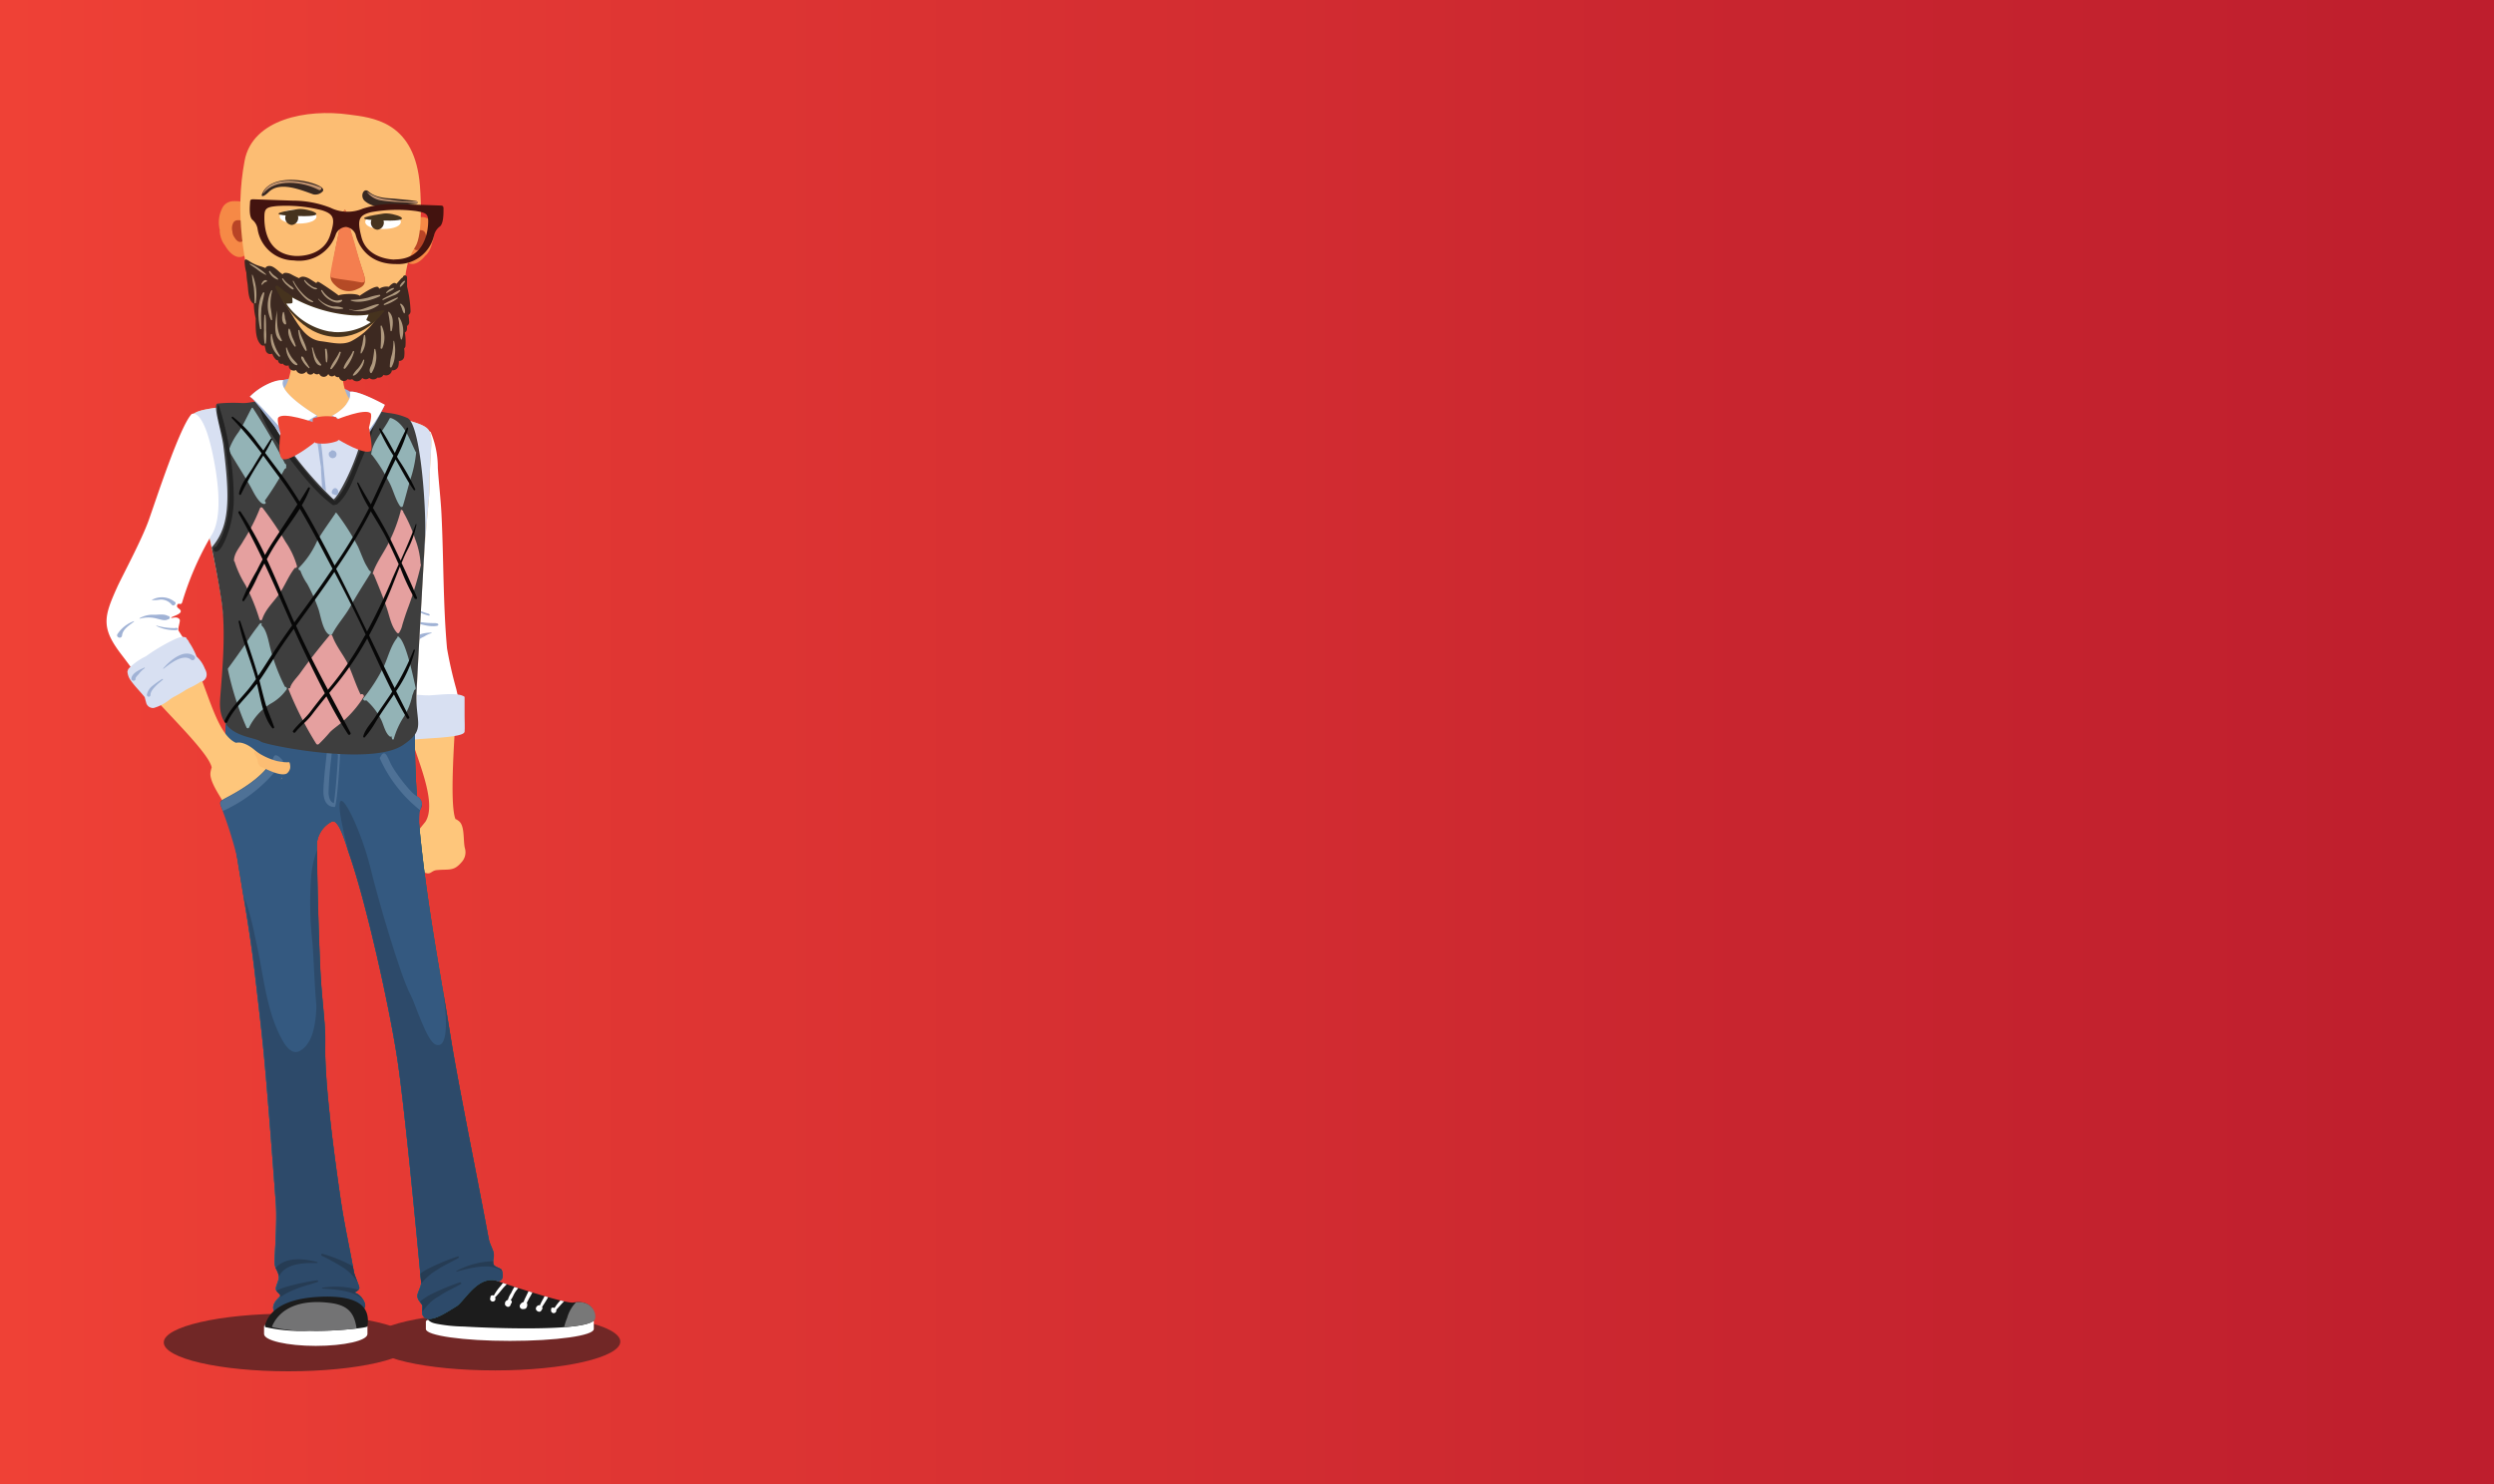 <svg id="Layer_1" data-name="Layer 1" xmlns="http://www.w3.org/2000/svg" xmlns:xlink="http://www.w3.org/1999/xlink" viewBox="0 0 420 250"><rect x="0" y="0" width="420" height="250" fill="#333333" stroke="none"/><defs><style>.cls-1{fill:url(#linear-gradient);}.cls-2{fill:#712726;}.cls-3{fill:#fec67b;}.cls-4{fill:#fff;}.cls-5{fill:#d8e0f2;}.cls-6{fill:#a0b2d5;}.cls-7{fill:#fcbd73;}.cls-8{fill:#f68946;}.cls-9{fill:#b94426;}.cls-10{fill:#3d2921;}.cls-11{fill:#af997e;}.cls-12{fill:#b54a26;}.cls-13{fill:#f47e4f;}.cls-14{fill:#46331e;}.cls-15{fill:#382821;}.cls-16{fill:#c19271;}.cls-17{fill:#c1926e;}.cls-18{fill:#1c1c1c;}.cls-19{fill:#787878;}.cls-20{fill:#2e6767;}.cls-21{fill:#345980;}.cls-22,.cls-23{fill:#263c54;}.cls-22{opacity:0.5;}.cls-24{fill:#737374;}.cls-25{fill:#4e7196;}.cls-26{fill:#3e3e3e;}.cls-27{fill:#93b3b6;}.cls-28{fill:#e5a09f;}.cls-29{fill:#070707;}.cls-30{fill:#232323;}.cls-31{fill:#ef4534;}.cls-32{fill:#43130f;}</style><linearGradient id="linear-gradient" y1="125" x2="420" y2="125" gradientUnits="userSpaceOnUse"><stop offset="0" stop-color="#ef4136"/><stop offset="0.18" stop-color="#e43934"/><stop offset="0.7" stop-color="#c8252f"/><stop offset="1" stop-color="#be1e2d"/></linearGradient></defs><title>developer-projects</title><rect class="cls-1" width="420" height="250"/><path class="cls-2" d="M69.64,226.14c0-2.68-9.42-4.85-21-4.85s-21.06,2.17-21.06,4.85S37,231,48.59,231,69.64,228.82,69.64,226.14Z"/><path class="cls-2" d="M104.46,226c0-2.68-9.43-4.85-21.06-4.85S62.35,223.27,62.35,226s9.42,4.85,21.05,4.85S104.46,228.63,104.46,226Z"/><path class="cls-3" d="M78.29,142.87c-.31-1.22,0-3.6-.91-4.46a2.34,2.34,0,0,0-.71-.46l0-.06c-.82-2.29-.35-10.51,0-16.1.17-2.51-1.21-6.08-1.84-8.51-.43-1.65.41-4.79-1.76-5-2.64-.31-4.15,2.88-4.57,4.76-.78,3.52-.4,3.6.08,8.49.38,3.88,5.45,13.14,3.06,16.9l-1.3,1.6a4.4,4.4,0,0,0-.45,2.19c0,.9.89.9,1.06,1.74s0,2.76.36,2.94c1.26.63,1.22-.24,2.27-.33,2.06-.19,2.82.23,4.12-1.3A2.45,2.45,0,0,0,78.29,142.87Z"/><path class="cls-4" d="M76.86,116.15a69.15,69.15,0,0,1-1.58-6.94c-.67-7.52-.56-15-.93-22.55-.13-2.62-.45-5.23-.62-7.85a15.37,15.37,0,0,0-1.19-6,.27.27,0,0,0-.45,0,.23.23,0,0,0-.26.15c-.65,1.53-.57,3.21-1,4.81C70.31,80,69.55,82.3,69,84.62a66.65,66.65,0,0,0-1.52,13.5c-.14,4.84,0,9.68.13,14.51.07,2.12.27,4.28.18,6.4-.06,1.36-.35,2.88.34,4.13.47.84,1.65.81,2.46.68a30.08,30.08,0,0,0,5.14-1.15c.6-.21,2.23-.63,2.3-1.31C78.24,119.31,77.54,119.41,76.86,116.15Z"/><path class="cls-5" d="M78.24,117.38s0,2.39,0,3.32c0,.64.06,1.93,0,2.57-.06.41-1,.84-5.88,1.11-4.51.25-4.7.78-5.91.05-1.89-1.13-2.86-5.92-1.23-7.1,1.24-.91,5.3-.14,7.07-.19C73.73,117.1,77.12,116.54,78.24,117.38Z"/><path class="cls-6" d="M72.63,106.56a7.39,7.39,0,0,0-1.48.18c-.41.1-1,.37-1.18.82s.56.66.65.24c.06-.27.62-.46.85-.59a4.23,4.23,0,0,1,1.16-.54C72.7,106.66,72.7,106.56,72.63,106.56Zm.73-1.6a13.91,13.91,0,0,1-4.29-.56c-.1,0-.18,0-.08.09,1.12.49,3.34,1.23,4.63.93C74,105.33,73.81,104.93,73.36,105Zm-1.27-1.6a10.17,10.17,0,0,1-2.91-1.31c-.07,0-.14,0-.08,0a7,7,0,0,0,3.07,1.64C72.47,103.76,72.41,103.43,72.09,103.36Z"/><path class="cls-6" d="M59.31,66.44c-.35-.81-1.8-1.09-2.52-1.28a33.63,33.63,0,0,0-4.52-1c-1.6-.18-3.62-.75-5.09.09-1.35,0-.06,2.6.83,2.94a18.28,18.28,0,0,0,5.47.6,25.19,25.19,0,0,0,5.28,0C59.47,67.68,59.54,67,59.31,66.44Z"/><path class="cls-7" d="M69.54,71.05c-3.33-1-5.5-1.13-9.22-2.67C57.18,67,57.5,62.13,57.8,57.82c-1.3-1.88-8.67-.15-8.67-.15s1,7.92-3.54,9.75c-.12,0-.21.12-.32.15-2.37.75-5.14.61-8.05,1-7.45,1-5.43,1.11-3.95,12.85.24,1.94,2.81,11.51,4.11,20.09.93,6.12.65,18.9.64,20.91,0,5.75,2.34,12.76,3.56,13.71.7.55,7.39-.55,13.65-.17,4.57.27,8.89,2.42,10.56,1.11,3.95-3.09,3.74-7,4-12.47.18-3.88,1-22.47,1.83-33.64.34-4.4.71-7.79.71-8.46C72.33,72.94,74,72.46,69.54,71.05Z"/><path class="cls-8" d="M42.2,40.4a26.73,26.73,0,0,0-.2-3.59,1.85,1.85,0,0,0-.16-.57l0-.3a1.47,1.47,0,0,0-.19-.64,1,1,0,0,0-.35-1,2.47,2.47,0,0,0-1.52-.41h-.13a.39.39,0,0,0-.24,0,2.14,2.14,0,0,0-1.82.88,5.24,5.24,0,0,0-.57,4L37,39a4.76,4.76,0,0,0,.6,1.94,2.56,2.56,0,0,0,.26.36c.9,1.59,2.24,2.54,3.44,1.68.38-.09.7-.55.7-1.37v-.34A2,2,0,0,0,42.2,40.4Z"/><path class="cls-9" d="M41.19,39.65a11,11,0,0,0-.08-1.41A.63.63,0,0,0,41,38a.53.53,0,0,0,0-.12.61.61,0,0,0-.07-.25.41.41,0,0,0-.14-.37.89.89,0,0,0-.59-.16h-.15a.85.85,0,0,0-.72.35A2,2,0,0,0,39.14,39s0,.05,0,.07a1.84,1.84,0,0,0,.24.76.71.71,0,0,0,.1.14c.35.63.88,1,1.35.66.15,0,.28-.22.28-.54,0,0,0-.09,0-.13A.63.63,0,0,0,41.19,39.65Z"/><path class="cls-8" d="M68,41.78a22.07,22.07,0,0,1,.67-3.05,1.31,1.31,0,0,1,.22-.46L69,38a1.4,1.4,0,0,1,.25-.52.91.91,0,0,1,.43-.77A2.1,2.1,0,0,1,71,36.58h.12a.27.27,0,0,1,.2,0,1.87,1.87,0,0,1,1.44,1,4.57,4.57,0,0,1-.06,3.5s0,.09,0,.14a4.21,4.21,0,0,1-.78,1.57,1.42,1.42,0,0,1-.28.27c-1,1.25-2.26,1.87-3.18,1-.31-.13-.52-.57-.41-1.27,0-.1,0-.19,0-.29A1.58,1.58,0,0,1,68,41.78Z"/><path class="cls-9" d="M69.55,41a11.61,11.61,0,0,1,.29-1.3.48.48,0,0,1,.09-.19l0-.11a.42.42,0,0,1,.11-.22.38.38,0,0,1,.18-.33.91.91,0,0,1,.58-.06H71a.8.8,0,0,1,.61.43,1.93,1.93,0,0,1,0,1.49.14.14,0,0,0,0,.06,1.75,1.75,0,0,1-.33.67l-.12.11c-.42.53-1,.8-1.35.42-.13-.06-.23-.25-.18-.54,0,0,0-.09,0-.13A.77.77,0,0,1,69.55,41Z"/><path class="cls-7" d="M69.91,41.62c1.4-2.13.94-9.48.71-11.32-1.2-9.9-8-10.5-11.84-11-7.13-1-16.28.76-17.59,7.79-1.66,8.88-.26,16.78,2.21,26.42,2,7.89,6.62,8.16,10.74,9s11.88,1.06,13-2.27C69.28,54,66.55,46.71,69.91,41.62Z"/><path class="cls-10" d="M69.14,52.45a19.68,19.68,0,0,0-.59-4.18s0,0,0-.05c0-.48,0-1,0-1.45a.35.35,0,0,0-.7-.06,1.19,1.19,0,0,0-.34.26l-.57.65-.18.2a.47.47,0,0,0-.6-.08,2.31,2.31,0,0,0-.66.57,2.24,2.24,0,0,0-1.6.31l-.05,0a.72.72,0,0,0-.14-.24c-.46-.46-3.12,1.43-3.15,1.45-.5-.5-3.15-.31-3.54-.06-.41-.36-3-2.12-3.35-2.27a.24.24,0,0,0-.37.21s0,0,0,0l-.85-.54c-.52-.34-1.36-.8-1.94-.42a.5.5,0,0,0-.13.12A14.89,14.89,0,0,1,49,46.19c-.31-.17-1.18-.41-1.37,0l-.07,0a6.73,6.73,0,0,1-.73-.59c-.48-.41-1.14-1-1.81-.74a.56.56,0,0,0-.32.3,7.84,7.84,0,0,0-.8-.29,6.75,6.75,0,0,1-2.09-1,.37.37,0,0,0-.19-.07.23.23,0,0,0-.42.14,7.15,7.15,0,0,0,.29,2,14.23,14.23,0,0,0,.19,1.79c.14,1,.09,2.69.9,3.35a.56.56,0,0,0,.17.09v.12a10.75,10.75,0,0,0,.31,2.34,2.53,2.53,0,0,1,0,.28c0,1.28-.1,3.26.92,4.18a.51.51,0,0,0,.57.09c.08.29.14.57.19.82a.8.8,0,0,0,1.11.58,2.61,2.61,0,0,0,.62,1,.38.38,0,0,0,.32.09l.09.26a.56.56,0,0,0,.75.32.79.79,0,0,0,.87.33l.14,0a1.6,1.6,0,0,0,0,.21.86.86,0,0,0,1.23.54,1,1,0,0,0,1.2.6,1.13,1.13,0,0,0,.57-.4l0,.1a.67.67,0,0,0,1.2.17.7.7,0,0,0,.73.23l.18-.08a.84.84,0,0,0,1,.5.94.94,0,0,0,.54-.46l.06.11a.64.64,0,0,0,1,.11v0a.68.68,0,0,0,.76.31l0,0a.19.19,0,0,1,0,.07.82.82,0,0,0,1,.56.78.78,0,0,0,.44-.3.76.76,0,0,0,.76,0A1,1,0,0,0,61,63.66a.89.89,0,0,0,1.19,0,1,1,0,0,0,1.39-.06.89.89,0,0,0,1-.46A1,1,0,0,0,66,62.38a1,1,0,0,0,1.08-.69,3.28,3.28,0,0,0,.09-.89.84.84,0,0,0,.89-.65,4.77,4.77,0,0,0,0-1.46.58.58,0,0,0,.22-.38A9.23,9.23,0,0,0,68.18,56a.63.63,0,0,0,.35-.53,2,2,0,0,0,0-.55.77.77,0,0,0,.36-.85c0-.31-.06-.66-.1-1h0A.76.76,0,0,0,69.14,52.45Z"/><path class="cls-11" d="M63.92,49.66a10,10,0,0,0-1.94.48,13.12,13.12,0,0,1-2.86.38.06.06,0,0,0,0,.12c1.39.54,3.6-.12,4.87-.75A.13.13,0,0,0,63.92,49.66Z"/><path class="cls-11" d="M63.68,51.22c-1.65.26-3.1,1.49-4.86.84,0,0-.06,0,0,.06a5.26,5.26,0,0,0,5-.78C63.81,51.29,63.74,51.21,63.68,51.22Z"/><path class="cls-11" d="M67.31,48.87a6.65,6.65,0,0,0-1.26.67c-.54.27-1.09.51-1.6.83a.09.09,0,0,0,.09.16c.54-.27,1.11-.49,1.67-.73A2.34,2.34,0,0,0,67.4,49C67.42,48.92,67.38,48.85,67.31,48.87Z"/><path class="cls-11" d="M66.9,50.12a15,15,0,0,0-2.24,1.09c-.08.06,0,.22.08.18A6.85,6.85,0,0,0,67,50.24.08.08,0,0,0,66.9,50.12Z"/><path class="cls-11" d="M66.27,48.5a2.09,2.09,0,0,0-1.22.74c-.06.06,0,.18.11.13.36-.27.84-.42,1.17-.72A.09.09,0,0,0,66.27,48.5Z"/><path class="cls-11" d="M68.09,47.31a1.7,1.7,0,0,0-.76.89.1.1,0,0,0,.16.1,2.83,2.83,0,0,0,.73-.89A.09.09,0,0,0,68.09,47.31Z"/><path class="cls-11" d="M57.48,50.52c-.26,0-.49.1-.76.11a2,2,0,0,1-1-.31,4.53,4.53,0,0,1-1.46-1.43c-.06-.08-.22,0-.18.08a3.55,3.55,0,0,0,1.5,1.59c.48.31,1.56.71,2,.14A.1.1,0,0,0,57.48,50.52Z"/><path class="cls-11" d="M57.79,51.88a3.54,3.54,0,0,0-1.65-.25,4.32,4.32,0,0,1-2.49-1.3s-.1,0-.07.05A4.41,4.41,0,0,0,57.75,52,.09.09,0,0,0,57.79,51.88Z"/><path class="cls-11" d="M53.4,48.58a1,1,0,0,0-.39-.13,2.69,2.69,0,0,1-.65-.34,6.17,6.17,0,0,1-1-.92c-.07-.07-.17,0-.13.11a3,3,0,0,0,1,1c.24.18.84.59,1.15.37A.07.07,0,0,0,53.4,48.58Z"/><path class="cls-11" d="M52.73,50.78c-.27-.21-.59-.34-.87-.54a6.75,6.75,0,0,1-1-.91,9,9,0,0,1-1.43-2c0-.08-.16,0-.12.07a9.75,9.75,0,0,0,1.5,2.24c.44.5,1.18,1.25,1.89,1.27A.08.08,0,0,0,52.73,50.78Z"/><path class="cls-11" d="M48.74,48a4.47,4.47,0,0,1-1.08-1.09.09.09,0,0,0-.15.09,3.37,3.37,0,0,0,.87,1.08c.28.24.66.64,1,.69a.08.08,0,0,0,.08-.1C49.37,48.39,49,48.22,48.74,48Z"/><path class="cls-11" d="M46.85,47a2.86,2.86,0,0,0-.64-.56,2.94,2.94,0,0,1-.7-.75c-.08-.12-.25,0-.2.12a2.44,2.44,0,0,0,1.46,1.3S46.89,47.1,46.85,47Z"/><path class="cls-11" d="M44.83,46.23a7.32,7.32,0,0,0-1.24-1,5.58,5.58,0,0,0-1.49-.82c-.05,0-.09.06-.05.09.39.31.82.57,1.24.87a6.7,6.7,0,0,0,1.48.93A.06.06,0,0,0,44.83,46.23Z"/><path class="cls-11" d="M42.53,46.31c0-.05-.1-.05-.1,0a16.16,16.16,0,0,0,.31,2.07A23.22,23.22,0,0,1,42.86,51a.11.11,0,0,0,.22,0A8.8,8.8,0,0,0,42.53,46.31Z"/><path class="cls-11" d="M44.81,55.63c0-.83,0-1.66-.1-2.47a.1.1,0,1,0-.19,0,22.52,22.52,0,0,0-.05,2.47,10.49,10.49,0,0,0,.08,2.17.11.11,0,0,0,.22,0A10.48,10.48,0,0,0,44.81,55.63Z"/><path class="cls-11" d="M44,52.36c0-1,.39-2,.52-3,0-.13-.17-.16-.23-.06-1,1.62-.88,4.3-.49,6.08,0,.13.21.09.22,0C44,54.37,43.91,53.37,44,52.36Z"/><path class="cls-11" d="M44.93,47.26c-.41-.26-.75.25-.89.56a.1.1,0,0,0,.17.11,1.34,1.34,0,0,1,.38-.37,2,2,0,0,1,.34-.13A.1.1,0,0,0,44.93,47.26Z"/><path class="cls-11" d="M45.85,49a.09.09,0,0,0-.16-.06,5.58,5.58,0,0,0-.06,4.93.11.11,0,0,0,.2,0,18.7,18.7,0,0,0-.26-2.11A8,8,0,0,1,45.85,49Z"/><path class="cls-11" d="M47.16,59.93a8.32,8.32,0,0,1-1.36-3.6.08.08,0,0,0-.16,0A4.16,4.16,0,0,0,47,60.09.12.12,0,0,0,47.16,59.93Z"/><path class="cls-11" d="M47.47,57.31a6.46,6.46,0,0,1-.76-2.48c-.06-.85-.05-1.71-.09-2.56,0,0,0,0,0,0-.09,1.37-.84,4.33.7,5.21A.13.13,0,0,0,47.47,57.31Z"/><path class="cls-11" d="M48,53.64a7.27,7.27,0,0,0-.17-1,.09.09,0,0,0-.18,0c-.19.55-.26,1.68.33,2a.14.14,0,0,0,.21-.12A3.71,3.71,0,0,0,48,53.64Z"/><path class="cls-11" d="M50.07,61.32c-.32-.4-.7-.74-1-1.18a7.35,7.35,0,0,1-.76-1.54c0-.08-.14-.07-.14,0a3.61,3.61,0,0,0,.52,1.75c.25.46.69,1.08,1.25,1.17A.13.13,0,0,0,50.07,61.32Z"/><path class="cls-11" d="M49.25,56.86c-.19-.47-.26-1-.47-1.44a.1.1,0,0,0-.18,0c-.26.89.45,2.23,1,2.92a.11.11,0,0,0,.2-.09A10,10,0,0,0,49.25,56.86Z"/><path class="cls-11" d="M67.52,51.16c-.09,0-.2.05-.14.14.3.44.33,1,.62,1.42a.1.1,0,0,0,.18,0A1.49,1.49,0,0,0,67.52,51.16Z"/><path class="cls-11" d="M67.25,53.5c-.07-.09-.23,0-.2.08.34,1.15.08,2.39.45,3.51a.1.1,0,0,0,.2,0A4.24,4.24,0,0,0,67.25,53.5Z"/><path class="cls-11" d="M65.46,52.52s-.12,0-.1.08a20,20,0,0,1,.39,3.07.12.12,0,0,0,.24,0C66.21,54.72,66.34,53.19,65.46,52.52Z"/><path class="cls-11" d="M66.37,57.45a.06.06,0,0,0-.11,0A10.69,10.69,0,0,1,66,59.71a7,7,0,0,0-.35,2.06.16.16,0,0,0,.29.07,4.41,4.41,0,0,0,.56-2.06A6.53,6.53,0,0,0,66.37,57.45Z"/><path class="cls-11" d="M64.27,54.88c0-.1-.2,0-.18.08a21.19,21.19,0,0,1,0,3.65.15.15,0,0,0,.27.08A4.5,4.5,0,0,0,64.27,54.88Z"/><path class="cls-11" d="M63.21,58.86a.09.09,0,0,0-.18,0,17.9,17.9,0,0,1-.36,2.31c-.18.52-.65,1.13-.28,1.64a.13.13,0,0,0,.2,0,4.93,4.93,0,0,0,.68-1.76A4.47,4.47,0,0,0,63.21,58.86Z"/><path class="cls-11" d="M61.48,56.5a.1.1,0,0,0-.19,0c-.12.51-.17,1-.28,1.56a6,6,0,0,0-.29,1.4.09.09,0,0,0,.15.06A3.94,3.94,0,0,0,61.48,56.5Z"/><path class="cls-11" d="M61.17,60.63a5.55,5.55,0,0,1-.89,1.45,4.88,4.88,0,0,0-.85,1.08c0,.07,0,.14.12.12.48-.13.87-.68,1.16-1.07a3.2,3.2,0,0,0,.63-1.55C61.35,60.56,61.21,60.55,61.17,60.63Z"/><path class="cls-11" d="M50.44,55.66c0-.11-.22-.09-.21,0a6.8,6.8,0,0,0,1.2,3.39.12.12,0,0,0,.22-.09C51.43,57.82,50.71,56.81,50.44,55.66Z"/><path class="cls-11" d="M52.11,61.89c-.22-.34-.42-.7-.64-1s-.3-.71-.54-.82a.13.13,0,0,0-.16,0c-.15.27.17.69.29.9A4,4,0,0,0,52,62C52,62.09,52.18,62,52.11,61.89Z"/><path class="cls-11" d="M54.1,61.43a12.31,12.31,0,0,1-.83-1.17,11,11,0,0,1-.58-1.67.09.09,0,0,0-.17,0c.19.81.33,2.82,1.42,3A.14.14,0,0,0,54.1,61.43Z"/><path class="cls-11" d="M59.41,59.21c-.4,1-1.24,1.74-1.54,2.74a.15.15,0,0,0,.25.14,7.14,7.14,0,0,0,1.51-2.82C59.68,59.12,59.47,59.07,59.41,59.21Z"/><path class="cls-11" d="M57.15,59.31c-.42,1-1.16,1.75-1.52,2.73a.13.13,0,0,0,.21.13,7.07,7.07,0,0,0,1.54-2.77C57.42,59.27,57.21,59.18,57.15,59.31Z"/><path class="cls-11" d="M55,58.84c0-.14-.29-.11-.27,0,.07.72.05,1.44.18,2.15a.09.09,0,0,0,.17,0A5.07,5.07,0,0,0,55,58.84Z"/><path class="cls-12" d="M61.23,46.12c-.86-2.55-1.24-3.9-2-6.54-.67-2.21-.92-5.21-1.37-3.92-.34,1-1.52,7-2,9.91-.14.75-.19.75-.2.91,0,.75.29,1.14,1,1.77a3.11,3.11,0,0,0,3.44.48C61.27,48.24,61.79,47.8,61.23,46.12Z"/><path class="cls-13" d="M61,45.35c-.8-2.37-1-3.63-1.8-6.07-.63-2.05-.88-4.83-1.3-3.64s-2.22,9.84-2.26,10.55.24.52.89.71c.3.09,3.28.45,3.88.6C61.89,47.9,61.5,46.9,61,45.35Z"/><path class="cls-4" d="M50.2,35.28c-4.14,0-4.14,2.39,0,2.39S54.33,35.28,50.2,35.28Z"/><path class="cls-14" d="M49.13,35.51a1.2,1.2,0,0,0,0,2.39A1.2,1.2,0,0,0,49.13,35.51Z"/><path class="cls-14" d="M50.38,36.4c5.8.16,1.35-1.4-.17-1.18S43.5,36.22,50.38,36.4Z"/><path class="cls-4" d="M64.5,36.19c-4,0-4,2.39,0,2.39S68.53,36.19,64.5,36.19Z"/><path class="cls-14" d="M64.8,37.15c5.8.15,1.35-1.41-.18-1.18S57.92,37,64.8,37.15Z"/><path class="cls-14" d="M63.55,36.31a1.2,1.2,0,0,0,0,2.39A1.2,1.2,0,0,0,63.55,36.31Z"/><path class="cls-7" d="M47.63,50.63c2.15,2.95,3.28,6.51,6.49,6.86,1.53.17,3.47.74,5,0a11.44,11.44,0,0,0,4.25-3.77c.11-.15-3.86,1.46-7.5.77A22.89,22.89,0,0,1,47.63,50.63Z"/><path class="cls-14" d="M64.46,52.71s-3.39,4.87-9,3.94-8.25-6.74-8.8-7.63-.21-1.23.57-.53c3.43,3.06,11.42,5.42,16.21,4C65.58,51.89,64.46,52.71,64.46,52.71Z"/><path class="cls-4" d="M62.07,53a13.38,13.38,0,0,1-2.86.11,24.55,24.55,0,0,1-10-3c0,.17.12.8,0,.93s-.77.07-1,.13a11.42,11.42,0,0,0,7.26,4.67c.3,0,.6.08.89.1a10.07,10.07,0,0,0,6.06-1.64c-.06-.09-.68-.31-.71-.41S62.07,53.13,62.07,53Z"/><path class="cls-15" d="M70.1,33.87c-1.11-.17-2.7-.3-3.82-.41-.66-.07-2.92,0-4.21-1.2-.85-.76-1.57.91-.55,1.67a3.67,3.67,0,0,0,2.26.83c.39,0,5-.31,6.35-.44C70.39,34.29,70.34,33.91,70.1,33.87Z"/><path class="cls-16" d="M70.08,33.91a18.7,18.7,0,0,1-4.41-.28,7.42,7.42,0,0,1-3.91-1.35s-.06,0,0,0A3.6,3.6,0,0,0,64,33.73c2,.34,4.09.31,6.15.49C70.32,34.24,70.31,33.88,70.08,33.91Z"/><path class="cls-15" d="M53.45,31.17c-2.51-1.09-7.49-1.56-9.1,1.07-.66,1.08,0,1,.89.12,1.87-1.87,5.41-.37,7.52.38a1.7,1.7,0,0,0,1.61-.53C54.62,31.78,54.05,31.43,53.45,31.17Z"/><path class="cls-17" d="M54,31.54c-2.68-1.06-8.31-2.18-9.72,1.06,0,0,0,.06.06,0C46.35,30,51,30.58,53.7,32,54,32.17,54.33,31.67,54,31.54Z"/><path class="cls-4" d="M100,222.61c0-.7-6.33-1.27-14.14-1.27s-14.14.57-14.14,1.27v1.27c0,1.1,6.33,2,14.14,2s14.14-.88,14.14-2Z"/><path class="cls-18" d="M96.56,219.42c-1.34.24-12.45-3.42-14-4.07a47.41,47.41,0,0,0-4.49-2c-1.89-.57-4.29,1.21-5.3,2.92-.85,1.44-1.55,3.94-.92,5.61.31.8,1.06,1,1.75,1.13a26.3,26.3,0,0,0,4.5.45c3.58.22,19.63.91,21.78-.94C100.6,221.89,100,218.8,96.56,219.42Z"/><path class="cls-19" d="M95,223.56c2.42-.18,4.31-.51,5-1.06s.09-3.47-3-3.12h0A6.12,6.12,0,0,0,95.51,222,10.81,10.81,0,0,0,95,223.56Z"/><path class="cls-4" d="M88.78,219.78a.52.52,0,0,0-.07-.33c.18-.26.32-.62.43-.8a9,9,0,0,0,.51-.93l-.65-.2-.51,1.06a4.92,4.92,0,0,0-.31.74,1,1,0,0,0-.59.46.49.49,0,0,0,.29.72.77.77,0,0,0,.37,0,.43.43,0,0,0,.35-.14.84.84,0,0,0,.19-.61A0,0,0,0,1,88.78,219.78Z"/><path class="cls-4" d="M87.28,217l-.65-.21a7.59,7.59,0,0,0-.54,1,3.89,3.89,0,0,0-.56,1.18.66.66,0,0,0-.19.09.33.33,0,0,0-.17.16l-.06.07a.34.34,0,0,0-.06.27.39.39,0,0,0,.09.37l.21.16a.42.42,0,0,0,.57-.15c.08-.11.09-.26.16-.36A.36.36,0,0,0,86,219a3.75,3.75,0,0,0,.43-.73A4.67,4.67,0,0,1,87.28,217Z"/><path class="cls-4" d="M83.38,218.58s0,0,0-.05c.49-.46.88-1,1.33-1.53.2-.23.42-.45.64-.66l-.65-.22-.38.49a8.6,8.6,0,0,0-1.16,1.63.46.46,0,0,0-.5.06l-.06.08h0l0,.05a.13.13,0,0,0,0,.06.41.41,0,0,0,0,.08A.45.45,0,1,0,83.38,218.58Z"/><path class="cls-4" d="M95,219.21l-.62-.15a7.18,7.18,0,0,0-1,1.28.46.46,0,0,0-.5,0,.16.16,0,0,0-.06.08h0l0,.06s0,0,0,.06a.21.21,0,0,0,0,.07.45.45,0,1,0,.87.06s0,0,0-.06C94.09,220.22,94.52,219.67,95,219.21Z"/><path class="cls-4" d="M92.31,218.51l-.6-.17c-.08.16-.15.31-.2.39a11.31,11.31,0,0,0-.59,1.15.51.51,0,0,0-.52.2.49.49,0,0,0-.13.52.33.33,0,0,0,.11.15.25.25,0,0,0,.13.12l.13.06a.39.39,0,0,0,.46-.09l.19-.28a.38.38,0,0,0,0-.4l0,0c.25-.39.51-.78.75-1.18Z"/><path class="cls-5" d="M69.54,71.05c-3.33-1-5.5-1.13-9.22-2.67a3.65,3.65,0,0,1-1.47-1.21L56.7,70.86V70.6H52.28v.06L47.6,65.87a4.74,4.74,0,0,1-2,1.55c-.12,0-.21.12-.32.15-2.37.75-5.14.61-8.05,1-7.45,1-5.43,1.11-3.95,12.85.24,1.94,2.81,11.51,4.11,20.09.93,6.12.65,18.9.64,20.91,0,5.75,2.34,12.76,3.56,13.71.7.55,7.39-.55,13.65-.17,3.35.19,6.56,1.4,8.7,1.52l1.8-.37.06,0c3.95-3.09,3.74-7,4-12.47.19-4,1-22.62,1.83-33.64.3-3.9.71-7.84.71-8.46C72.33,72.94,74,72.46,69.54,71.05Z"/><path class="cls-6" d="M53.57,73.72c0-.32-.08-.63-.11-1C53.5,73.09,53.54,73.4,53.57,73.72Z"/><path class="cls-20" d="M69.89,122.87c-4.6.37-9.72,2.11-15,1.75A98.89,98.89,0,0,1,38,122c-.17,15.32,3,26.23,4.82,41.22.59,5,1.1,9.4,1.45,12.81.57,5.56,1.44,16.78,2.18,26.73.23,3.1-.24,9.07-.22,9.78,0,1.28.63,1.44.71,2.54.05.64-.53,1.5-.49,2.06s1,.89.68,1.25-1.95,1.69-.6,2.91c1.17,1.06,7.63-.15,7.63-.15s6.19.42,7.15-.79c.59-.74-.62-2.33-1.48-2.57-.45-.13.76-.38.67-.92s-.82-2-.93-2.65c-.57-3.45-1.56-7.68-2.24-12.36-1.39-9.54-2.69-20.18-2.57-25.9.08-3.72-.58-7.22-.84-12.89-.34-7.62-.53-15.74-.56-20.91a4.65,4.65,0,0,1,2.48-3.74c1.22-.7,2.48,4.06,2.93,5.33,2.91,8.31,6.8,25.82,8.14,34.67,1.19,7.91,3.08,27.62,4,37.55.07.79-.68,1.76-.62,2.42.07.81.87,1.19.84,1.69-.06.94-.15,1.42.32,1.82,1.22,1,4.06-1.06,5.39-1.84s3.58-5.32,6.9-4.3c.68.21,1.21-.6.75-1.8-.16-.41-1.34-.51-1.44-1.11s.19-1.14.09-1.7c-.14-.8-.67-1.54-.84-2.45-1.9-10.22-5.21-26.35-6.49-34.47C73.87,161.78,69.6,141.42,69.89,122.87Z"/><path class="cls-20" d="M69.89,122.87c-4.6.37-9.72,2.11-15,1.75A98.89,98.89,0,0,1,38,122c-.17,15.32,3,26.23,4.82,41.22.59,5,1.1,9.4,1.45,12.81.57,5.56,1.44,16.78,2.18,26.73.23,3.1-.24,9.07-.22,9.78,0,1.28.63,1.44.71,2.54.05.64-.53,1.5-.49,2.06s1,.89.68,1.25-1.95,1.69-.6,2.91c1.17,1.06,7.63-.15,7.63-.15s6.19.42,7.15-.79c.59-.74-.62-2.33-1.48-2.57-.45-.13.76-.38.67-.92s-.82-2-.93-2.65c-.57-3.45-1.56-7.68-2.24-12.36-1.39-9.54-2.69-20.18-2.57-25.9.08-3.72-.58-7.22-.84-12.89-.34-7.62-.53-15.74-.56-20.91a4.65,4.65,0,0,1,2.48-3.74c1.22-.7,2.48,4.06,2.93,5.33,2.91,8.31,6.8,25.82,8.14,34.67,1.19,7.91,3.08,27.62,4,37.55.07.79-.68,1.76-.62,2.42.07.81.87,1.19.84,1.69-.06.94-.15,1.42.32,1.82,1.22,1,4.06-1.06,5.39-1.84s3.58-5.32,6.9-4.3c.68.21,1.21-.6.75-1.8-.16-.41-1.34-.51-1.44-1.11s.19-1.14.09-1.7c-.14-.8-.67-1.54-.84-2.45-1.9-10.22-5.21-26.35-6.49-34.47C73.87,161.78,69.6,141.42,69.89,122.87Z"/><path class="cls-21" d="M69.89,122.87c-4.6.37-9.72,2.11-15,1.75A98.89,98.89,0,0,1,38,122c-.17,15.32,3,26.23,4.82,41.22.59,5,1.1,9.4,1.45,12.81.57,5.56,1.44,16.78,2.18,26.73.23,3.1-.24,9.07-.22,9.78,0,1.28.63,1.44.71,2.54.05.64-.53,1.5-.49,2.06s1,.89.68,1.25-1.95,1.69-.6,2.91c1.17,1.06,7.63-.15,7.63-.15s6.19.42,7.15-.79c.59-.74-.62-2.33-1.48-2.57-.45-.13.76-.38.67-.92s-.82-2-.93-2.65c-.57-3.45-1.56-7.68-2.24-12.36-1.39-9.54-2.69-20.18-2.57-25.9.08-3.72-.58-7.22-.84-12.89-.34-7.62-.53-15.74-.56-20.91a4.65,4.65,0,0,1,2.48-3.74c1.22-.7,2.48,4.06,2.93,5.33,2.91,8.31,6.8,25.82,8.14,34.67,1.19,7.91,3.08,27.62,4,37.55.07.79-.68,1.76-.62,2.42.07.81.87,1.19.84,1.69-.06.94-.15,1.42.32,1.82,1.22,1,4.06-1.06,5.39-1.84s3.58-5.32,6.9-4.3c.68.21,1.21-.6.75-1.8-.16-.41-1.34-.51-1.44-1.11s.19-1.14.09-1.7c-.14-.8-.67-1.54-.84-2.45-1.9-10.22-5.21-26.35-6.49-34.47C73.87,161.78,69.6,141.42,69.89,122.87Z"/><path class="cls-22" d="M83.77,215.8c.68.21,1.21-.6.75-1.8-.16-.41-1.34-.51-1.44-1.11s.19-1.14.09-1.7c-.14-.8-.67-1.54-.84-2.45-1.9-10.22-5.21-26.35-6.49-34.47-.37-2.37-.83-5-1.32-7.89.61,3.56,1.3,10.49-1.14,9.59-1.53-.56-3.45-6.92-4.21-8.32-1.85-3.44-5.76-17.14-6.69-21.07-2.11-8.87-8-19.4-3.86-3.34.07.22.13.41.18.55,2.91,8.31,6.8,25.82,8.14,34.67,1.19,7.91,3.08,27.62,4,37.55.07.79-.68,1.76-.62,2.42.07.81.87,1.19.84,1.69-.06.94-.15,1.42.32,1.82,1.22,1,4.06-1.06,5.39-1.84S80.45,214.78,83.77,215.8Z"/><path class="cls-22" d="M59.86,217.83c-.45-.13.76-.38.67-.92s-.82-2-.93-2.65c-.57-3.45-1.56-7.68-2.24-12.36-1.39-9.54-2.69-20.18-2.57-25.9.08-3.72-.58-7.22-.84-12.89-.32-7.14-.5-14.72-.55-19.9a16.37,16.37,0,0,0-1,4.4,60,60,0,0,0,.22,11.21c.26,3.48.34,7,.65,10.44,0,.25,0,.51,0,.77-.14,2.31-.5,5.71-2.77,7-1.5.83-2.68-1.27-3.22-2.32-1.88-3.6-2.6-7.91-3.31-11.86-.33-1.87-.72-3.7-1.13-5.55a40.21,40.21,0,0,0-1.71-6.16c.63,3.85,1.26,7.82,1.77,12.14.59,5,1.1,9.4,1.45,12.81.57,5.56,1.44,16.78,2.18,26.73.23,3.1-.24,9.07-.22,9.78,0,1.28.63,1.44.71,2.54.05.64-.53,1.5-.49,2.06s1,.89.68,1.25-1.95,1.69-.6,2.91c1.17,1.06,7.63-.15,7.63-.15s6.19.42,7.15-.79C61.93,219.66,60.72,218.07,59.86,217.83Z"/><path class="cls-23" d="M53.42,212.76c.08,0,.1-.14,0-.17-2-.53-5.24-1-7,1A4.91,4.91,0,0,1,47,215C48.11,212.64,51.67,212.75,53.42,212.76Z"/><path class="cls-23" d="M57.54,213.37a8,8,0,0,1,2.7,2.65,11.5,11.5,0,0,1-.64-1.76c-.05-.31-.11-.63-.17-.95a10.55,10.55,0,0,0-1-.53,25.17,25.17,0,0,0-4.17-1.59c-.14,0-.22.26-.08.34A36.42,36.42,0,0,1,57.54,213.37Z"/><path class="cls-23" d="M76.89,214.08a.07.07,0,0,0,0,.13c1.93-.52,5.82-1.64,7.62-.07a.74.74,0,0,1,0-.14c-.16-.41-1.34-.51-1.44-1.11a1.6,1.6,0,0,1,0-.44A13.85,13.85,0,0,0,76.89,214.08Z"/><path class="cls-23" d="M70.93,216.23a9.58,9.58,0,0,1,2.66-2.31c1.13-.78,2.41-1.31,3.61-2a.15.15,0,0,0-.13-.27,35,35,0,0,0-4.58,1.88,9.79,9.79,0,0,0-1.69,1c0,.51.1,1,.14,1.47A.81.81,0,0,1,70.93,216.23Z"/><path class="cls-23" d="M77.47,216a38,38,0,0,0-4.58,1.88,9.39,9.39,0,0,0-2.17,1.39c.22.3.46.54.44.81s0,.64,0,.88A7.94,7.94,0,0,1,74,218.3c1.13-.78,2.41-1.31,3.61-2C77.75,216.23,77.63,216,77.47,216Z"/><path class="cls-3" d="M45,128.34c-1.25-1.11-2.56-2.83-4.38-3.22a2.37,2.37,0,0,0-.84,0l-.07,0c-3.34-1.5-4.78-9.4-7.38-14.36-1.17-2.22-4-5.18-5.84-6.93-1.22-1.17-3.35-3-5.34-2.11-2.4,1.12-2,4.62-1.4,6.45,1.18,3.41,2.24,2.84,4.51,7.19,1.24,2.38,10.84,11.06,11.39,13.92h0a4.38,4.38,0,0,0-.21.93c-.14,1.38,1.44,3.63,2,4.64a5,5,0,0,0,2.52,2.61c1.15-.82,2.3-1.53,3.14-2.16,1.66-1.23,2.84-2.88,4.36-4.2A12,12,0,0,0,45,128.34Z"/><path class="cls-4" d="M32.27,69.75c-2,2.11-6,14.45-7.22,17.87s-4.56,9.6-5.33,11.32c-2.22,4.93-2.75,6.8.71,11.3,4.28,5.59,3.76,5.7,4.05,6.27s9.56-3.8,9-4.9c-.36-.71-2.16-3.39-3.41-5.37-.19-.3.35-1.61.19-1.87-.41-.67-1.41-.15-1.44-.31s1.47-.51,1.61-1-.82-.59-.59-1.13.67.21.87-.57a51,51,0,0,1,4.83-11.08c1.91-2.85,1.29-8.59.47-12.84C34.28,68.42,32.27,69.75,32.27,69.75Z"/><path class="cls-5" d="M34.5,112.64a5.59,5.59,0,0,0-1.4-2.06,12,12,0,0,0-1.28-2.43,1,1,0,0,0-.36-.49.32.32,0,0,0-.23-.3c-.74-.25-1.59.24-2.25.54a32.38,32.38,0,0,0-4.42,2.66,10.37,10.37,0,0,0-2.73,1.9,1,1,0,0,0-.35.65.14.14,0,0,0,0,.17l0,0A2.79,2.79,0,0,0,22,114.6c.69,1,1.6,1.87,2.37,2.84.07.27.13.54.22.82a1.19,1.19,0,0,0,1.3,1,7.67,7.67,0,0,0,2.82-1.52l.36-.23.23-.13a21.55,21.55,0,0,0,2-1.17l.57-.31a12.9,12.9,0,0,0,2-1.11.36.36,0,0,0,.22,0C35,114.22,34.92,113.38,34.5,112.64Z"/><path class="cls-6" d="M27.44,114.48c-.4.36-.84.68-1.21,1.07s-.89.93-.89,1.52a.29.29,0,0,1-.22.29l-.08,0a.32.32,0,0,1-.3-.39,2.6,2.6,0,0,1,1-1.48,14.67,14.67,0,0,1,1.59-1.12C27.42,114.36,27.49,114.44,27.44,114.48Zm5.24-4c-1.78-1.24-4.08.83-5.2,2.12,0,0,0,.09.06.06,1.05-.82,3.3-2.64,4.64-1.53A.41.41,0,1,0,32.68,110.46Zm-8.4,2a7.83,7.83,0,0,0-1.32.68c-.36.24-.85.71-.83,1.18s.75.43.69,0c0-.28.43-.64.59-.85a4.14,4.14,0,0,1,.92-.9A.06.06,0,0,0,24.28,112.44Zm5.17-11.07a3.42,3.42,0,0,0-3.93-.32s0,0,0,0A6.67,6.67,0,0,0,27,101a2.36,2.36,0,0,1,1.93.87C29.25,102.24,29.81,101.67,29.45,101.37Zm-1.15,2.38c-.56-.42-1.61-.23-2.28-.23a4.51,4.51,0,0,0-2.52.58,0,0,0,0,0,0,.09,5.45,5.45,0,0,1,3,0c.56.13,1.27.41,1.79.1A.29.29,0,0,0,28.3,103.75Zm-5.74.84a5.57,5.57,0,0,0-2.72,2.1c-.48.58.62,1.06.72.29.13-1.07,1.27-1.72,2-2.3A0,0,0,0,0,22.56,104.59Zm7,1.17a10.32,10.32,0,0,1-3.16-.41c-.07,0-.13,0-.06.06a6.9,6.9,0,0,0,3.41.69C30.06,106,29.92,105.74,29.58,105.76Z"/><path class="cls-4" d="M61.88,223.45c0-.7-3.9-1.27-8.71-1.27s-8.7.57-8.7,1.27v1.27c0,1.09,3.9,2,8.7,2s8.71-.89,8.71-2Z"/><path class="cls-18" d="M44.63,223.3v0a.17.17,0,0,0,.09.26,27.41,27.41,0,0,0,7.39.61c2.66.17,9.72-.41,9.77-.74.32-2.21,0-5.54-8.71-4.94C46.9,218.94,45.06,221.47,44.63,223.3Z"/><path class="cls-24" d="M55.64,219.49c-5.1-.66-8.54.87-9.85,4a.12.12,0,0,0,.08.06,23.52,23.52,0,0,0,6.84.61,49.13,49.13,0,0,0,7.34-.38C59.67,221.14,58.58,219.87,55.64,219.49Z"/><path class="cls-21" d="M40,144.69a71.6,71.6,0,0,0-2.64-8.47c-.46-1.1-.46-1.2.64-1.79s6.81-3.49,8-6.88c.34-1,1.28.2,1.65.6S46.24,141.91,40,144.69Z"/><path class="cls-21" d="M64.24,127.18c.55-.62.83-.22,1.47,1.27s3.5,5.21,4.51,5.69a1.52,1.52,0,0,1,.6,2.18c-.37.5-.23,4.82,0,6.39-2.48-.81-7.58-9.28-7.54-13.56A14.82,14.82,0,0,1,64.24,127.18Z"/><path class="cls-25" d="M47.7,128.2s0,0,0,0c-.37-.4-1.31-1.57-1.65-.6-1.2,3.39-6.9,6.28-8,6.88s-1.1.69-.64,1.79c0,.09.08.21.14.34A25.3,25.3,0,0,0,47.7,128.2Z"/><path class="cls-25" d="M70.22,134.14c-1-.48-3.86-4.2-4.51-5.69s-.92-1.89-1.47-1.27l-.3.52a23.22,23.22,0,0,0,6.8,8.77.54.54,0,0,1,.06-.11,2.54,2.54,0,0,1,.24-.8l0,0A1.46,1.46,0,0,0,70.22,134.14Z"/><path class="cls-25" d="M57.28,126.79c0,.59-.47,8.25-.87,9.15-1.49,0-1.86-1.2-1.94-2.26-.1-1.28.45-5.83.59-7.13S57.28,126.79,57.28,126.79Z"/><path class="cls-21" d="M56.22,135.28c-.43-.12-.8-.52-.89-1.65a59.47,59.47,0,0,1,.48-6.1c0-.37.08-.68.1-.9a3.2,3.2,0,0,1,1,.47C56.88,128.57,56.51,133.7,56.22,135.28Z"/><path class="cls-26" d="M71.59,90.29c.21-4-.7-18.88-3-19.89a10.69,10.69,0,0,0-3.15-.83c-1.2-.15-3.83-.91-3.87-.47,0,6.43-4.76,15-5.42,15A61.87,61.87,0,0,1,46.8,72.76c-.82-1.35-1.88-3.52-2.58-5-.23-.55-1.84.17-3.35.14a27.1,27.1,0,0,0-4.23.08c-.9.11.73,4.81,1,7.33,1.13,9,1,13.47-2,16.92.62,2.94,1.23,6.15,1.69,9.23.9,6.12-.29,15.09-.29,17.1,0,5.75,5.71,5.42,6.89,6.37.69.55,18.57,4.19,23.93.58,4.07-2.73,2-3.66,2.29-9.15C70.33,112.67,71.11,99.14,71.59,90.29Z"/><path class="cls-27" d="M70,76.11c-1-2-1.87-4.88-4.16-5.69a.21.21,0,0,0-.24.1c-.93,1.91-2.74,3.66-3.07,5.82a.16.16,0,0,0,0,.15v0a.11.11,0,0,0,.11.14,26.25,26.25,0,0,1,2.71,4.26c.81,1.35,1.1,2.93,1.94,4.26a.26.26,0,0,0,.09.09.25.25,0,0,0,.47,0c.44-1.46.81-2.94,1.23-4.4a20.1,20.1,0,0,0,1-4.64A.11.11,0,0,0,70,76.11Z"/><path class="cls-27" d="M48.18,78.53h0A.32.32,0,0,0,48,78.1a98.26,98.26,0,0,0-5.43-9.39c-.05-.07-.18,0-.17,0s0,0,0,0a.1.1,0,0,0,0,0c-.76,1.36-1.37,2.79-2.24,4.1a11,11,0,0,0-1.58,2.9.34.34,0,0,0,0,.1.1.1,0,0,0,0,.13c1.18,2.11,2.56,4.11,3.72,6.24.29.52,1.44,3,2.33,2.69a.18.18,0,0,0,.1-.26,1.28,1.28,0,0,0-.15-.25A55.63,55.63,0,0,0,47.94,79,.34.34,0,0,0,48.18,78.53Z"/><path class="cls-27" d="M62.19,96.12c-.24-.47-.55-.91-.78-1.4-.4-.86-.72-1.75-1.11-2.62a40.22,40.22,0,0,0-3.59-5.65c-.1-.14-.36,0-.29.13l0,.07s-.05,0-.06,0c-1,1.51-2.13,3-3,4.57a14.83,14.83,0,0,1-3,4.4c-.23.19,0,.47.21.47a9.59,9.59,0,0,0,1.17,2.27,28,28,0,0,1,1.87,4.19c.37,1,.78,4.17,2.07,4.46a.12.12,0,0,0,.15-.1.15.15,0,0,0,.12-.09c.84-1.64,2.13-3,3-4.56,1.11-2,2.32-3.85,3.49-5.76A.28.28,0,0,0,62.19,96.12Z"/><path class="cls-27" d="M48,115.71a32.1,32.1,0,0,1-2.48-6.52c-.25-.88-.59-3.17-1.51-3.86a.94.94,0,0,1,.06-.15c.06-.15-.16-.27-.27-.16l-.12.15a.11.11,0,0,0-.1.13,39.47,39.47,0,0,0-2.31,3.28q-1.39,2-2.86,4a.24.24,0,0,0,0,.24.14.14,0,0,0,0,.11,49.57,49.57,0,0,0,3.09,9.58.24.24,0,0,0,.46,0,9.84,9.84,0,0,1,3.56-3.94,8,8,0,0,0,2.73-2.41A.28.28,0,0,0,48,115.71Z"/><path class="cls-27" d="M70,115.9c-.17-.79-1.53-7.58-2.77-8.53,0,0,0,0,0,0s-.12-.2-.2-.12l0,0a.24.24,0,0,0-.12,0s0,0,0,.06l0,.1c-1.05,1.28-1.52,3.14-2.17,4.64a29.64,29.64,0,0,1-3.52,5.56c-.2.27.22.55.44.34a10.5,10.5,0,0,1,2.44,3.12c.48.85.72,2.32,1.48,2.94a.23.23,0,0,0,.36,0,1.39,1.39,0,0,0,.09.46c.05.13.26.17.29,0A13.44,13.44,0,0,1,68,120.76a11,11,0,0,0,1.44-3.63,7.22,7.22,0,0,0,.31-.89A.3.3,0,0,0,70,115.9Z"/><path class="cls-28" d="M70.83,95a13.71,13.71,0,0,0-.93-4.23,23.66,23.66,0,0,0-2-4.53v0a.23.23,0,0,0-.16-.27h0a.14.14,0,0,0-.26.11v0s0,0,0,0a27.52,27.52,0,0,1-2.09,5.48c-.85,1.69-2,3.19-2.62,5a.15.15,0,0,0,.15.18,0,0,0,0,0,0,0c.78,1.85,1.55,3.74,2.2,5.64.47,1.35.74,3.12,1.74,4.21l0,0,0,0a.23.23,0,0,0,.4-.09,3.77,3.77,0,0,0,.5-1.25c.32-1.06.66-2.1,1.06-3.14a60.35,60.35,0,0,0,2.08-7A.22.22,0,0,0,70.83,95Z"/><path class="cls-28" d="M60.73,117c-.78-1.58-1.3-3.25-2-4.85s-2.11-3.21-2.75-5a.29.29,0,0,0-.48-.12c-1.73,2.08-3.44,4.23-5,6.43-.37.53-1.53,1.66-1.65,2.47,0,0,0,0,0,0s-.35,0-.29.12a59.14,59.14,0,0,0,4.68,9.22.29.29,0,0,0,.46.06,25.41,25.41,0,0,0,1.87-2c.68-.68,1.54-1.2,2.24-1.87a18.6,18.6,0,0,0,3.12-3.57.32.32,0,0,0,.1-.18l.12-.19A.3.3,0,0,0,60.73,117Z"/><path class="cls-28" d="M48.1,91.29a53.91,53.91,0,0,0-3.86-5.71.26.26,0,0,0-.47.06A31.81,31.81,0,0,1,41,91.07c-.6,1.11-1.58,2.06-1.6,3.38a.1.1,0,0,0,.09.11,17.57,17.57,0,0,0,1.85,4,33,33,0,0,1,2.35,5.74.24.24,0,0,0,.47,0c.52-1.56,1.68-2.66,2.64-3.94,1.11-1.47,1.71-3.25,2.86-4.7a.27.27,0,0,0,.35-.31A13.83,13.83,0,0,0,48.1,91.29Z"/><path class="cls-29" d="M70.23,100.67c-.82-2-1.7-3.91-2.6-5.84.3-.74.61-1.48,1-2.21a15.86,15.86,0,0,0,1.51-4.27.07.07,0,1,0-.14,0c-.75,2-1.64,4.06-2.53,6.08-.53-1.12-1.06-2.24-1.6-3.35-.93-1.9-2-3.72-3.07-5.53a2.44,2.44,0,0,1,.14-.28c1-2.15,2-4.34,3-6.49l.68-1.38c1,1.7,1.91,3.54,3.06,5.14.09.12.33,0,.26-.11a34.79,34.79,0,0,0-2.75-4.91c-.12-.19-.23-.39-.34-.59a23.91,23.91,0,0,0,1.89-4.74c0-.15-.18-.25-.25-.1-.69,1.39-1.35,2.79-2,4.21C65.7,74.89,65,73.5,64.08,72.2c-.08-.12-.3,0-.24.1a31.41,31.41,0,0,0,2.41,4.45c-1.27,2.74-2.5,5.5-3.8,8.22v0c-.72-1.21-1.44-2.43-2.12-3.66-.06-.09-.21,0-.18.07a22.59,22.59,0,0,0,2,4.18,82.58,82.58,0,0,1-5.8,9.7c-.4-.79-.81-1.58-1.22-2.37-1.4-2.65-2.78-5.25-4.3-7.78a17.74,17.74,0,0,0,1.36-2.81c.06-.18-.21-.29-.31-.13-.47.78-.95,1.55-1.43,2.31-.88-1.42-1.8-2.83-2.81-4.2s-2-2.66-3-4c.43-.74.84-1.49,1.2-2.28a.12.12,0,0,0-.2-.12c-.45.67-.87,1.34-1.29,2l-1-1.3a20.36,20.36,0,0,0-4.13-4.36c-.13-.1-.27.1-.17.22a61.37,61.37,0,0,1,5,5.92c-.49.8-1,1.61-1.47,2.41-.86,1.39-2,2.72-2.33,4.37,0,.19.24.34.33.14a56.37,56.37,0,0,1,3.76-6.53c1,1.39,2.07,2.8,3.1,4.21s1.82,2.64,2.65,4c-1.38,2.16-2.8,4.29-4.22,6.45-.44.68-.85,1.38-1.24,2.08a55.33,55.33,0,0,0-4.11-7.28.2.2,0,0,0-.35.21c1.47,2.56,2.8,5.17,4.06,7.81-.35.64-.69,1.29-1,1.93a36,36,0,0,0-2.43,4.9c0,.16.18.3.29.17A24.61,24.61,0,0,0,43.43,97c.36-.7.72-1.39,1.09-2.08,1.56,3.29,3,6.64,4.48,10,.06.15.13.29.19.44-1.11,1.54-2.2,3.1-3.24,4.69-.84,1.28-1.64,2.57-2.49,3.82-.89-3.11-2-6.14-3-9.22a.14.14,0,0,0-.27.08c.65,3.29,2,6.43,2.9,9.64,0,0,0,0,0,.06-.43.6-.87,1.2-1.34,1.77-1.36,1.63-3,3.2-3.91,5.17-.13.3.31.57.45.26.93-2,2.74-3.71,4.17-5.43.29-.34.55-.7.82-1,.61,2.48,1,5.49,2.57,7.45.12.14.36,0,.31-.18-.44-1.34-1.07-2.61-1.47-4s-.67-2.56-1-3.84c.87-1.24,1.66-2.52,2.47-3.81,1-1.66,2.16-3.28,3.31-4.89,1.26,2.84,2.62,5.64,4,8.42l1.23,2.43c-.8,1-1.59,2-2.34,3-.91,1.23-2.1,2.12-3,3.31-.16.21.2.48.36.28.84-1.06,1.94-1.84,2.77-2.93s1.64-2.1,2.48-3.13a61.72,61.72,0,0,0,3.65,6.39.24.24,0,0,0,.41-.24c-1.18-2.26-2.39-4.49-3.58-6.73.2-.24.39-.49.59-.72a53.15,53.15,0,0,0,5.8-8.45c1.38,3,2.73,6,4.21,8.94-.12.18-.22.37-.35.56-.84,1.25-1.72,2.47-2.53,3.74-.64,1-1.72,2.08-2,3.26,0,.14.15.26.25.15a16.24,16.24,0,0,0,1.9-2.68c.89-1.45,1.86-2.84,2.82-4.24.06-.1.13-.2.2-.3.69,1.35,1.41,2.69,2.19,4,.14.24.5,0,.38-.22q-1.12-2.18-2.2-4.35a20.8,20.8,0,0,0,3.16-6.87.11.11,0,0,0-.21-.06,42.58,42.58,0,0,1-3.2,6.41q-2.19-4.42-4.31-8.87A75.25,75.25,0,0,0,66.34,98c.34-.85.67-1.71,1-2.56h0a37.13,37.13,0,0,0,2.47,5.35C70,101,70.33,100.91,70.23,100.67Zm-20.75,4c-1.51-3.45-2.93-7-4.55-10.47.45-.82.91-1.63,1.41-2.42,1.27-2,2.85-4,4.15-6.08,1.56,2.61,3,5.32,4.39,8L56,95.81c-.44.63-.87,1.27-1.31,1.91-1.65,2.4-3.4,4.75-5.11,7.12Zm11.89,2.53a53.21,53.21,0,0,1-6,8.82l-.14.18c-1.88-3.55-3.72-7.11-5.37-10.79,1.78-2.47,3.6-4.91,5.32-7.4l1.13-1.66c1.83,3.49,3.62,7,5.27,10.55Zm4.53-9.31c-1.23,2.89-2.59,5.73-4.09,8.49-1.7-3.53-3.41-7.06-5.2-10.55a90.69,90.69,0,0,0,5.84-9.7c.82,1.38,1.69,2.74,2.43,4.15s1.53,3.16,2.26,4.76C66.72,96,66.3,96.91,65.9,97.86Z"/><path class="cls-30" d="M62.91,69.28c-1.07,2.35-1.61,5-2.58,7.42s-2,5.7-3.95,7.7c-2.67-1.94-4.61-4.66-6.69-7.17-2.45-2.94-3.85-6.3-5.79-9.54-.11-.19-.36,0-.33.14.5,3.52,3.15,6.79,5.27,9.52S53.2,83,56.06,85.09a2.82,2.82,0,0,0,.72-.14c1.95-1.68,2.86-4.61,3.84-6.91,1.11-2.62,2.58-5.78,2.64-8.66C63.26,69.2,63,69.11,62.91,69.28Z"/><path class="cls-30" d="M36.88,68.35a.11.11,0,0,0-.22,0c-.22,2,.65,4.07,1.08,6A44.8,44.8,0,0,1,38.55,81a27.17,27.17,0,0,1-.19,5.77,15.89,15.89,0,0,1-.64,2.62,9.64,9.64,0,0,1-1.35,2.74.33.33,0,0,0-.38.25s0,.06,0,.1a.35.35,0,0,0,.34.45c1,0,1.85-2.58,2.13-3.34a18.05,18.05,0,0,0,.9-6.36A53.18,53.18,0,0,0,36.88,68.35Z"/><path class="cls-6" d="M49.67,75.58c-2.15-1.5-6.78-8.45-7.6-8.76A9.75,9.75,0,0,1,47.72,64c-1.1,2.17,5.64,6,5.64,6l0,0s.06,0,.06.07c.08,1.66.49,3.32.7,5,.17,1.32.28,2.64.41,4s.24,2.48.38,3.71a4.84,4.84,0,0,0-.66-.62c-.08-1-.13-2.06-.19-3.09l0-.4c-.25-1.35-.36-2.74-.61-4.1s0-.84-1-.47C52.06,74.23,49.54,74.94,49.67,75.58Zm6.25-5.53s-.56,2,.41,2.91,3.71,1.09,4.08,2.53a43.21,43.21,0,0,0,4.37-7.22S60.34,65.68,58.91,66C59.44,68.44,55.92,70.05,55.92,70.05Zm.1,5.78a.51.51,0,0,0-.38.26c-.29,0-.36.52-.16.79a.65.65,0,1,0,.54-1Zm.66,6.48c-.38-.26-.72.15-.8.52a.36.36,0,0,0,.23.44l.09,0a.86.86,0,0,0,.38.13.27.27,0,0,0,.3-.14A.73.73,0,0,0,56.68,82.31Z"/><path class="cls-4" d="M53.36,70S50,71.67,48.93,73.84c-1.62-1.52-6-6.73-6.86-7,1.45-1.55,4.22-3,5.65-2.78C46.62,66.05,53.36,70,53.36,70Zm2.56,0s4.49,2,4.89,4a24.87,24.87,0,0,0,4-5.82S60.34,65.71,58.91,66C59.44,68.25,55.92,70.05,55.92,70.05Z"/><path class="cls-31" d="M62.48,75.93c-1,.86-5.4-1.82-5.4-1.82s-1.39.44-1.72.14-.16-2.13-.16-2.13-.39-1.1-.08-1.47,1.78-.06,1.78-.06,4.51-1.82,5.49-1c.37.31-.25,2.42-.25,2.42S62.84,75.6,62.48,75.93Z"/><path class="cls-31" d="M47.62,77.33c1.25.5,5.42-2.85,5.42-2.85s1.43.18,1.71-.18-.18-2.14-.18-2.14.32-.8,0-1.13-1.77.1-1.77.1-5.11-1.81-5.94-.78c-.31.39.38,2.61.38,2.61S46.62,76.93,47.62,77.33Z"/><path class="cls-31" d="M56.83,74.28a7,7,0,0,1-3.68.35c-.4-.34-.2-2.16-.2-2.16s-.51-1.64-.19-2a7.31,7.31,0,0,1,3.83-.19c.38.33.11,1.94.11,1.94S57.17,73.88,56.83,74.28Z"/><path class="cls-7" d="M48.68,128.39a4.81,4.81,0,0,1-.75,0,12.49,12.49,0,0,1-1.29-.19,11.28,11.28,0,0,1-3.7-1.76s-.08.2-.11.52a6.34,6.34,0,0,1,.35.54,2.12,2.12,0,0,1,.24,1l.33.56c1.44.67,3.47,1.73,4.52,1.26a1.51,1.51,0,0,0,.59-.92C48.93,129.05,48.8,128.38,48.68,128.39Z"/><path class="cls-23" d="M60.41,217.26a14.43,14.43,0,0,0-6.11-.34c-.09,0-.08.13,0,.14,1.78.11,5.22.27,6.78,1.79a2.52,2.52,0,0,0-1.23-1C59.52,217.74,60.12,217.57,60.41,217.26Z"/><path class="cls-23" d="M46.93,218.68a12,12,0,0,1,2.64-1.43c1.26-.56,2.62-.85,3.92-1.3.16,0,.09-.3-.08-.28a37,37,0,0,0-4.85,1,10.33,10.33,0,0,0-2,.75c.23.41.83.7.59,1A2.3,2.3,0,0,1,46.93,218.68Z"/><path class="cls-32" d="M74.69,35.16c0-.45-.13-.53-.54-.54l-6.65-.23a17.07,17.07,0,0,0-6.39.75A6.54,6.54,0,0,1,55.66,35a17.39,17.39,0,0,0-6.32-1.2l-6.66-.23c-.41,0-.56.06-.57.5s-.24,2.35.38,2.94a2.55,2.55,0,0,1,.88,1.49,6.23,6.23,0,0,0,6.1,5.37,6.51,6.51,0,0,0,7.12-4.5,2,2,0,0,1,1.68-1.14,2,2,0,0,1,1.61,1.25c.19.8,1.39,5,6.78,5a6.22,6.22,0,0,0,6.46-4.94,2.65,2.65,0,0,1,1-1.42C74.76,37.52,74.68,35.61,74.69,35.16ZM55.56,39.73c-1,2.89-4,3.45-5.8,3.39-5.34-.33-5.27-5.61-5.23-6.84s.5-1.41,2.12-1.57a24.4,24.4,0,0,1,7.57.71C56.29,36.09,56.52,36.85,55.56,39.73Zm10.86,4c-1.79-.06-4.79-.84-5.55-3.78s-.47-3.69,1.64-4.21a24.54,24.54,0,0,1,7.6-.18c1.6.28,2,.48,2,1.71S71.77,43.74,66.42,43.7Z"/></svg>